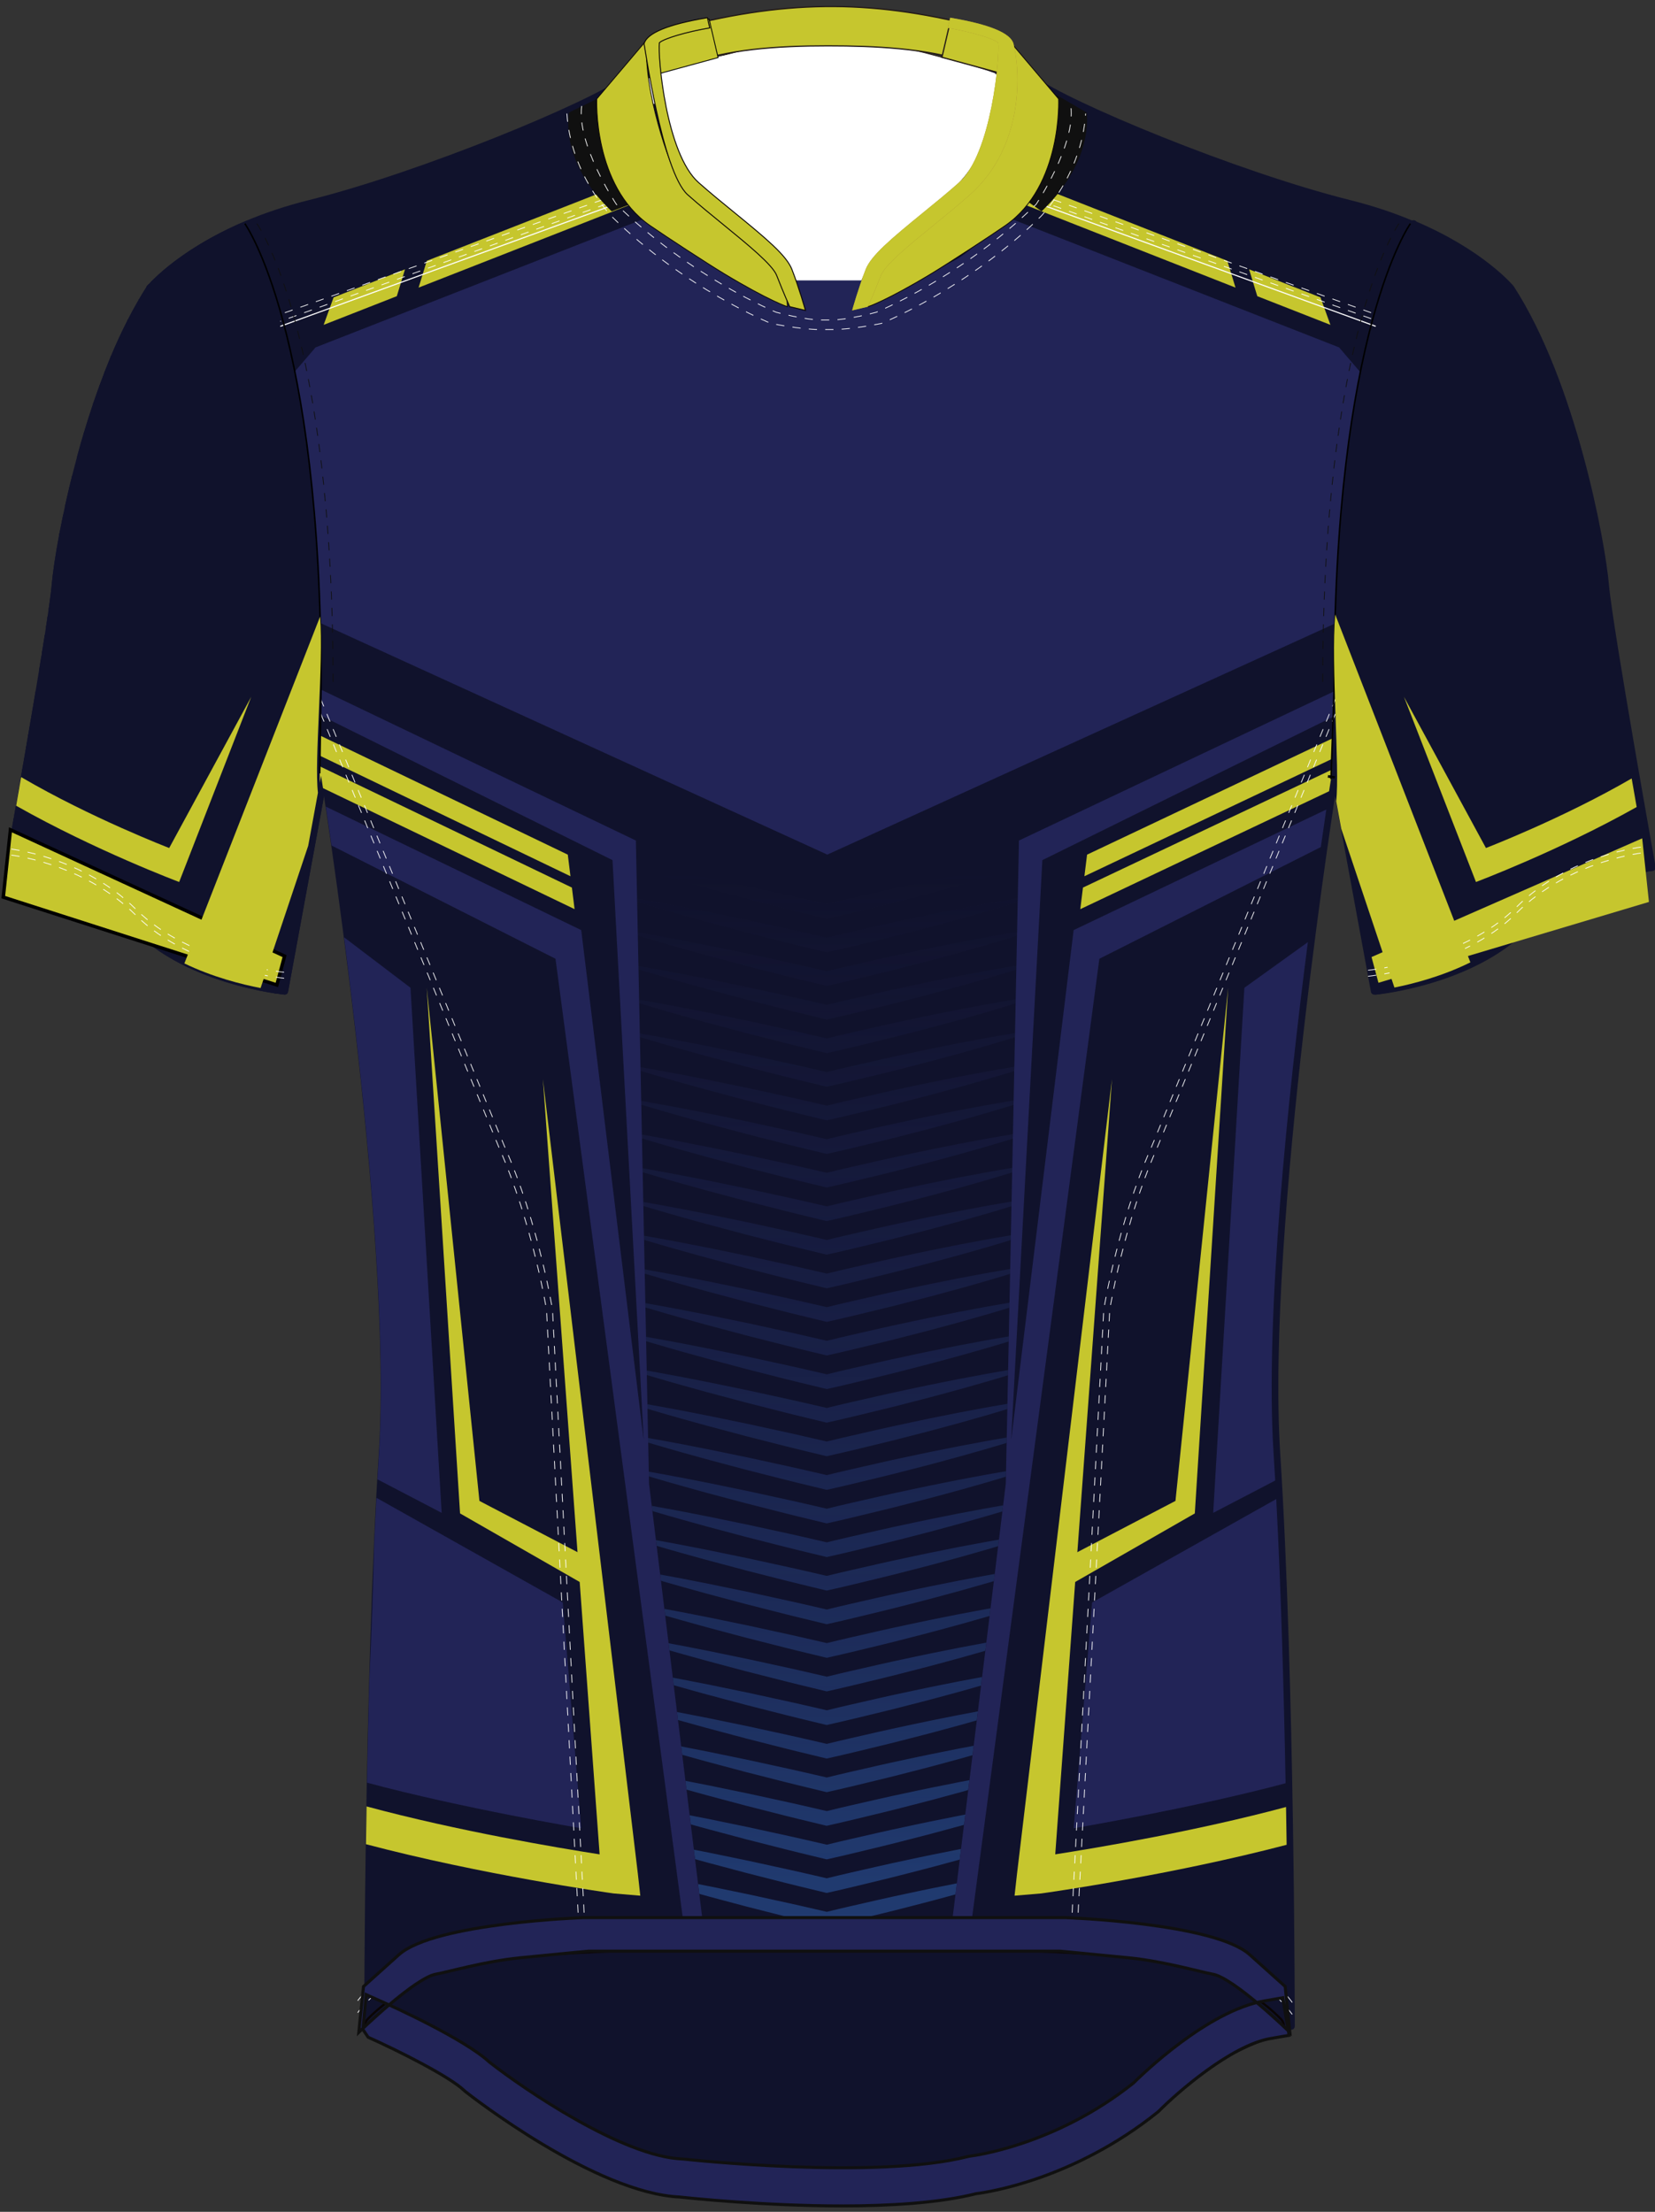 <?xml version="1.0" encoding="utf-8"?>
<!-- Generator: Adobe Illustrator 19.1.0, SVG Export Plug-In . SVG Version: 6.00 Build 0)  -->
<svg version="1.1" id="Layer_1" xmlns="http://www.w3.org/2000/svg" xmlns:xlink="http://www.w3.org/1999/xlink" x="0px" y="0px"
	 viewBox="0 0 483.01 645.44" style="enable-background:new 0 0 483.01 645.44;" xml:space="preserve">
<rect x="0" y="0" width="483.01" height="645.44" fill="#333333" stroke="none"/>
<style type="text/css">
	<![CDATA[
	@font-face{font-family:'codaheavy';src:url('/fonts/coda-heavy-webfont.woff') format('woff')}
	text{font-family:Impact,codaheavy,sans-serif}
	.Colour1.fill{fill:#10122C;}
	.Colour2.fill{fill:#222457;}
	.Colour3.fill{fill:#C6C62E;}
	.Insert.fill{fill:#222457;}
	.ArmTrim.fill{fill:#C6C62E;}
	.NeckTrim.fill{fill:#C6C62E;}
	.BottomHem.fill{fill:#222457;stroke:#101010;stroke-width:0.886;stroke-miterlimit:10;}
	.Gradient1.stopColor{stop-color:#203A6F;}
	.st0{fill:none;stroke:#10122C;stroke-width:2;stroke-linecap:round;stroke-linejoin:round;}
	.st1{fill:url(#SVGID_1_);}
	.st2{fill:#9C2321;stroke:#000000;stroke-width:2;stroke-miterlimit:10;}
	.st3{fill:none;stroke:#221915;stroke-width:0.216;stroke-linecap:round;stroke-linejoin:round;}
	.st4{fill:none;stroke:#0A0505;stroke-width:0.656;stroke-miterlimit:10;}
	.st5{fill:none;stroke:#FFFFFF;stroke-width:0.328;}
	.st6{fill:none;stroke:#FFFFFF;stroke-width:0.216;stroke-dasharray:2.4,2.4,2.4,2.4;}
	.st7{fill:none;stroke:#101010;stroke-width:0.216;stroke-dasharray:2.4,2.4,2.4,2.4;}
	.st8{fill:#FFFFFF;}
	.st9{fill:none;stroke:#221915;stroke-width:0.233;stroke-miterlimit:10;}
	.st10{fill:none;stroke:#221915;stroke-width:0.36;stroke-miterlimit:10;}
	.st11{fill:none;stroke:#0A0505;stroke-width:0.233;stroke-miterlimit:10;}
	.st12{fill:#4D4E4E;stroke:#000000;stroke-width:0.5;}
	.st13{fill:#101010;}
	.st14{fill:none;}
	.st15{fill:#9E802E;}
	.st16{fill:none;stroke:#0A0505;stroke-width:0.28;}
	.st17{fill:none;stroke:#000000;stroke-width:0.441;}
	.st18{fill:#FFFFFF;stroke:#000000;stroke-width:2;stroke-miterlimit:10;}
	.white{fill:#ffffff;}
	]]>
</style>
<path class="Colour1 fill" d="M467.39,170.71c-1.06-12.37-9.61-58.76-27.62-86.6c0,0-13.6-16.49-46.65-24.74
	c-33.06-8.25-82.62-28.87-92.15-36.08l-57.74-7h-3.7l-57.74,7c-9.53,7.22-59.09,27.83-92.15,36.08C56.6,67.62,43,84.11,43,84.11
	c-18.01,27.83-26.55,74.23-27.62,86.6c-1.06,12.37-13.64,82.47-13.64,82.47s21.71,2.06,37.47,17.76
	c15.76,15.7,43.18,18.32,43.18,18.32l11.55-62.89c0,0,21.13,131.96,16.9,197.94c-4.24,65.98-4.24,167-4.24,167h132.94h3.7h132.94
	c0,0,0-101.03-4.24-167c-4.23-65.98,16.9-197.94,16.9-197.94l11.55,62.89c0,0,27.42-2.62,43.18-18.32
	c15.76-15.7,37.47-17.76,37.47-17.76S468.45,183.08,467.39,170.71"/>
<path class="Colour1 fill" d="M411.86,65.26c0,0-22.42,31.16-22.24,135.34l-0.94,26.74"/>
<path class="Colour1 fill" d="M93.55,225.68l0.39-25.08c0.17-96.04-18.87-130.02-21.85-134.75"/>
<path class="Colour1 fill" d="M82.39,289.26l11.55-62.89c0,0,6.21-103.15-20.72-158.58l-1.58-2.48C51.58,73.72,43,84.11,43,84.11
	c-18.01,27.83-26.55,74.23-27.62,86.6c-1.06,12.37-13.64,82.47-13.64,82.47s21.71,2.06,37.47,17.76
	C54.97,286.63,82.39,289.26,82.39,289.26z"/>
<path class="Colour1 fill" d="M400.86,289.26l-11.55-62.89c0,0-6.21-103.15,20.72-158.58l1.58-2.48c20.06,8.41,28.64,18.8,28.64,18.8
	c18.01,27.83,26.55,74.23,27.62,86.6c1.06,12.37,13.64,82.47,13.64,82.47s-21.71,2.06-37.47,17.76
	C428.27,286.63,400.86,289.26,400.86,289.26z"/>
<g>
	<path class="st0" d="M44.97,82.75C49,78.64,63.02,66.19,90.36,59.37c33.06-8.25,82.62-28.87,92.15-36.08l57.74-7h3.7l57.74,7
		c9.53,7.22,59.09,27.83,92.15,36.08c6.98,1.74,13.08,3.85,18.38,6.1"/>
	<path class="st0" d="M41.37,87.93c0.76-1.3,1.53-2.58,2.33-3.82c0,0,0,0,0,0"/>
	<path class="st0" d="M401.55,289.21c-0.29,0.03-0.46,0.05-0.46,0.05l-11.55-62.89c0,0-21.13,131.96-16.9,197.94
		c4.24,65.98,4.24,167,4.24,167H243.94h-3.7H107.3c0,0,0-101.03,4.24-167c4.23-65.98-16.9-197.93-16.9-197.94"/>
	<path class="st0" d="M43.91,83.87c-0.04,0.04-0.06,0.07-0.09,0.1"/>
	<path class="st0" d="M28.14,118.06c0.59-1.74,1.2-3.47,1.83-5.2"/>
	<path class="st0" d="M38.12,93.88c1.04-2.04,2.13-4.03,3.25-5.95"/>
	<path class="st0" d="M10.1,209.39c0.41-2.4,0.81-4.8,1.21-7.15"/>
	<path class="st0" d="M31.47,108.87c0.57-1.47,1.15-2.94,1.76-4.38"/>
	<path class="st0" d="M85.21,277.7l-2.12,11.55c0,0-0.96-0.09-2.63-0.35"/>
	<polyline class="st0" points="94.65,226.37 94.65,226.37 85.21,277.7 	"/>
	<path class="st0" d="M38.12,93.88c-1.74,3.41-3.38,6.96-4.9,10.61"/>
	<path class="st0" d="M412.21,65.46c0.06,0.02,0.12,0.05,0.17,0.07"/>
	<path class="st0" d="M412.38,65.53c0.04,0.02,0.09,0.04,0.14,0.06"/>
	<path class="st0" d="M43.77,84.03c-0.02,0.02-0.03,0.03-0.04,0.04"/>
	<line class="st0" x1="44.97" y1="82.75" x2="44.97" y2="82.75"/>
	<path class="st0" d="M55.11,281.31c10.21,4.87,20.62,6.88,25.35,7.6"/>
	<path class="st0" d="M44.97,82.75c-0.46,0.47-0.79,0.83-1,1.06"/>
	<path class="st0" d="M31.47,108.87c-0.51,1.32-1.01,2.65-1.5,3.99"/>
	<path class="st0" d="M401.55,289.21c3.58-0.42,28.13-3.74,42.72-18.27c15.76-15.7,37.47-17.76,37.47-17.76s-12.58-70.1-13.64-82.47
		c-1.06-12.37-9.61-58.76-27.62-86.6c0,0-8.38-10.16-27.96-18.52"/>
	<path class="st0" d="M43.71,84.1c0,0,0.01-0.02,0.03-0.03"/>
	<path class="st0" d="M43.77,84.03c0.01-0.02,0.03-0.04,0.05-0.06"/>
	<path class="st0" d="M43.91,83.87c0.02-0.02,0.04-0.04,0.05-0.06"/>
	<path class="st0" d="M21.09,142.86c-0.42,1.76-0.81,3.49-1.18,5.17"/>
	<path class="st0" d="M10.1,209.39c-0.19,1.1-0.37,2.2-0.56,3.3"/>
	<path class="st0" d="M9.18,214.79c0.12-0.7,0.24-1.4,0.36-2.11"/>
	<path class="st0" d="M21.09,142.86c0.27-1.16,0.56-2.33,0.85-3.52"/>
	<path class="st0" d="M3.8,245.57c0.32-1.81,0.69-3.89,1.09-6.19"/>
	<path class="st0" d="M18.32,155.87c0.31-1.63,0.65-3.34,1.02-5.12"/>
	<path class="st0" d="M2.45,253.18L2.45,253.18c0,0,2.12,0.2,5.52,0.96"/>
	<path class="st0" d="M16.84,164.57c0.37-2.51,0.86-5.44,1.48-8.7"/>
	<path class="st0" d="M13,192c-0.18,1.09-0.36,2.19-0.54,3.32"/>
	<path class="st0" d="M3.8,245.57c-0.84,4.71-1.36,7.61-1.36,7.61"/>
	<path class="st0" d="M7.96,221.89c0.2-1.17,0.4-2.34,0.61-3.53"/>
	<path class="st0" d="M7.96,221.89c-0.18,1.06-0.37,2.12-0.55,3.16"/>
	<path class="st0" d="M28.14,118.06c-1,2.95-1.93,5.91-2.8,8.83"/>
	<path class="st0" d="M16.84,164.57c-0.37,2.51-0.62,4.58-0.75,6.13c-0.05,0.58-0.12,1.29-0.22,2.11"/>
	<path class="st0" d="M23.54,133.21c0.57-2.08,1.16-4.19,1.79-6.31"/>
	<path class="st0" d="M8.56,218.36c0.2-1.18,0.41-2.38,0.61-3.57"/>
	<path class="st0" d="M4.9,239.38c0.24-1.37,0.5-2.82,0.76-4.34"/>
	<path class="st0" d="M55.11,281.31c-5.41-2.58-10.76-5.96-15.19-10.37c-10.83-10.79-24.48-15.14-31.95-16.8"/>
	<path class="st0" d="M15.87,172.81c-0.16,1.37-0.39,3.05-0.67,4.99"/>
	<path class="st0" d="M7.06,227.04c0.11-0.66,0.23-1.32,0.35-1.99"/>
	<path class="st0" d="M13.99,185.77c-0.23,1.48-0.48,3.02-0.73,4.61"/>
	<path class="st0" d="M5.66,235.05c0.27-1.51,0.54-3.08,0.82-4.71"/>
	<path class="st0" d="M14.84,180.24c-0.13,0.85-0.26,1.74-0.4,2.67"/>
	<polyline class="st0" points="389.68,218.87 389.39,227.34 389.88,223.89 	"/>
	<path class="st0" d="M412.55,65.41l0.02-0.15c0,0-0.03,0.04-0.08,0.12"/>
	<line class="st0" x1="389.88" y1="223.89" x2="412.52" y2="65.59"/>
	<path class="st0" d="M412.38,65.53c-2.12,3.22-22.23,36.39-22.06,135.07l-0.64,18.27"/>
	<line class="st0" x1="412.55" y1="65.41" x2="412.52" y2="65.59"/>
	<path class="st0" d="M412.38,65.53c0.04-0.06,0.07-0.11,0.1-0.15"/>
	<path class="st0" d="M85.83,102.99C80.48,79.11,74.38,68.36,72.8,65.85l0.03,0.21"/>
	<path class="st0" d="M85.83,102.99c4.74,21.13,8.89,52.53,8.81,97.61l-0.39,25.08L72.82,66.06"/>
	<path class="st0" d="M5.66,235.05c-0.27,1.51-0.52,2.96-0.76,4.34"/>
	<path class="st0" d="M29.97,112.86c-0.63,1.73-1.24,3.47-1.83,5.2"/>
	<path class="st0" d="M3.8,245.57c0.32-1.81,0.69-3.9,1.09-6.19"/>
	<path class="st0" d="M15.2,177.8c0.28-1.94,0.5-3.62,0.67-4.99"/>
	<path class="st0" d="M7.41,225.05c-0.12,0.67-0.23,1.33-0.35,1.99"/>
	<path class="st0" d="M43.82,83.97c-0.02,0.02-0.04,0.04-0.05,0.06"/>
	<path class="st0" d="M25.34,126.89c-0.63,2.13-1.23,4.23-1.79,6.31"/>
	<path class="st0" d="M21.95,139.34c-0.3,1.19-0.58,2.36-0.85,3.52"/>
	<path class="st0" d="M6.48,230.34c-0.28,1.62-0.56,3.2-0.82,4.71"/>
	<path class="st0" d="M7.41,225.05c0.18-1.04,0.36-2.09,0.55-3.16"/>
	<path class="st0" d="M14.44,182.91c0.14-0.92,0.28-1.81,0.4-2.67"/>
	<path class="st0" d="M41.37,87.93c-1.12,1.92-2.2,3.91-3.25,5.95"/>
	<line class="st0" x1="44.97" y1="82.75" x2="44.97" y2="82.75"/>
	<path class="st0" d="M43.73,84.07c-0.02,0.02-0.02,0.03-0.03,0.03"/>
	<path class="st0" d="M13.26,190.39c0.26-1.59,0.5-3.14,0.73-4.61"/>
	<path class="st0" d="M9.54,212.68c0.19-1.1,0.38-2.2,0.56-3.3"/>
	<path class="st0" d="M33.22,104.49c-0.6,1.45-1.19,2.91-1.76,4.38"/>
	<path class="st0" d="M43.97,83.81c-0.02,0.02-0.04,0.04-0.05,0.06"/>
	<path class="st0" d="M12.46,195.31c0.18-1.12,0.37-2.23,0.54-3.32"/>
	<path class="st0" d="M43.82,83.97c0.03-0.03,0.06-0.06,0.09-0.1"/>
	<path class="st0" d="M55.11,281.31c-5.41-2.58-10.76-5.96-15.19-10.37c-10.83-10.79-24.48-15.14-31.95-16.8"/>
	<path class="st0" d="M11.31,202.24c-0.39,2.36-0.8,4.75-1.21,7.15"/>
	<path class="st0" d="M16.84,164.57c-0.37,2.51-0.62,4.58-0.75,6.13c-0.05,0.58-0.12,1.29-0.22,2.11"/>
	<path class="st0" d="M44.97,82.75c3.04-3.09,11.71-10.87,27.38-17.44l0.48,0.75"/>
	<path class="st0" d="M85.21,277.7l-2.12,11.55c0,0-0.96-0.09-2.63-0.35"/>
	<path class="st0" d="M85.83,102.99c-2.98-12.75-6.86-24.81-11.91-35.2l-1.1-1.73"/>
	<path class="st0" d="M3.8,245.57c-0.84,4.71-1.36,7.61-1.36,7.61l0,0"/>
	<path class="st0" d="M9.54,212.68c-0.12,0.7-0.24,1.4-0.36,2.11"/>
	<path class="st0" d="M85.83,102.99c12.91,55.27,8.81,123.38,8.81,123.38l0,0"/>
	<path class="st0" d="M7.96,254.13c-3.4-0.76-5.52-0.96-5.52-0.96"/>
	<path class="st0" d="M9.18,214.79c-0.21,1.2-0.41,2.39-0.61,3.57"/>
	<path class="st0" d="M7.96,221.89c0.2-1.17,0.4-2.34,0.61-3.53"/>
	<path class="st0" d="M19.92,148.02c0.36-1.67,0.76-3.4,1.18-5.17"/>
	<line class="st0" x1="85.21" y1="277.7" x2="94.65" y2="226.37"/>
	<path class="st0" d="M43.73,84.07c0.01-0.01,0.02-0.03,0.04-0.04"/>
	<path class="st0" d="M55.11,281.31c10.21,4.87,20.62,6.88,25.35,7.6"/>
	<path class="st0" d="M43.97,83.81c0.21-0.23,0.54-0.59,1-1.06"/>
	<path class="st0" d="M33.22,104.49c1.52-3.65,3.16-7.2,4.9-10.61"/>
	<path class="st0" d="M41.37,87.93c0.76-1.3,1.53-2.58,2.33-3.82c0,0,0,0,0,0"/>
	<path class="st0" d="M29.97,112.86c0.49-1.33,0.99-2.66,1.5-3.99"/>
	<path class="st0" d="M19.34,150.74c-0.37,1.78-0.71,3.49-1.02,5.12"/>
	<path class="st0" d="M25.34,126.89c0.87-2.92,1.81-5.88,2.8-8.83"/>
	<path class="st0" d="M16.84,164.57c0.37-2.51,0.86-5.44,1.48-8.7"/>
	<path class="st0" d="M6.48,230.34c0.19-1.08,0.38-2.18,0.58-3.3"/>
	<path class="st0" d="M13.26,190.39c-0.09,0.53-0.17,1.07-0.26,1.61"/>
	<path class="st0" d="M12.46,195.31c-0.37,2.25-0.75,4.57-1.15,6.92"/>
	<path class="st0" d="M14.44,182.91c-0.14,0.92-0.29,1.88-0.44,2.86"/>
	<path class="st0" d="M19.34,150.74c0.19-0.89,0.38-1.8,0.58-2.72"/>
	<path class="st0" d="M15.2,177.8c-0.11,0.78-0.23,1.59-0.36,2.44"/>
	<path class="st0" d="M21.95,139.34c0.5-2,1.03-4.05,1.6-6.13"/>
	<path class="st0" d="M412.21,65.46l0.1-0.15c0.06,0.03,0.12,0.05,0.18,0.08"/>
	<path class="st0" d="M389.88,223.89c0.07,1.61,0.13,2.48,0.13,2.48l11.55,62.84"/>
	<path class="st0" d="M401.55,289.21l0.01,0.05c0,0,27.41-2.62,43.18-18.32c15.76-15.7,37.47-17.76,37.47-17.76
		s-12.58-70.1-13.64-82.47c-1.06-12.37-9.61-58.76-27.61-86.6c0,0-8.51-10.3-28.4-18.7"/>
	<path class="st0" d="M412.48,65.39c0.02,0.01,0.04,0.02,0.06,0.03"/>
	<path class="st0" d="M412.21,65.46l-1.48,2.33c-22.57,46.44-21.86,126.38-21.04,151.08"/>
	<path class="st0" d="M389.88,223.89c-0.06-1.24-0.13-2.94-0.2-5.02"/>
</g>
<polygon class="Colour3 fill" points="170.52,462.41 135.7,442.46 134.27,441.64 134.17,440.11 124.55,288.24 140.09,439.63 
	138.56,437.28 174.13,455.86 "/>
<path class="Colour3 fill" d="M122.17,83.93l68.32-26.77c-1.01-2.05-1.84-4.03-2.53-5.89l-63.4,24.84L122.17,83.93z"/>
<polygon class="Colour3 fill" points="118.2,78.6 97.36,86.78 94.46,94.8 115.81,86.43 "/>
<path class="Colour3 fill" d="M360.58,83.93l-70.37-27.68c1.01-2.05,1.84-4.03,2.53-5.89l65.45,25.75L360.58,83.93z"/>
<polygon class="Colour3 fill" points="364.55,78.6 385.38,86.78 388.28,94.8 366.94,86.43 "/>
<linearGradient id="SVGID_1_" gradientUnits="userSpaceOnUse" x1="241.487" y1="253.922" x2="241.487" y2="549.263">
	<stop class="Colour2 fill stopColor" offset="0" style="stop-color:#222457;stop-opacity:0"/>
	<stop class="Gradient1 stopColor" offset="1" style="stop-color:#203A6F"/>
</linearGradient>
<path class="st1" d="M292.08,441.19c-1.28,0.38-2.55,0.78-3.84,1.14l-7.69,2.19l-7.71,2.09c-2.57,0.7-5.16,1.34-7.74,2.01
	c-2.58,0.66-5.16,1.34-7.75,1.95l-7.77,1.88c-2.58,0.64-5.19,1.22-7.78,1.81l-0.5,0.11l-0.47-0.11l-7.73-1.87
	c-2.58-0.61-5.14-1.3-7.72-1.94l-7.71-1.96l-7.69-2.05c-2.57-0.67-5.13-1.37-7.68-2.09c-2.55-0.72-5.12-1.4-7.67-2.16
	c-1.41-0.41-2.82-0.83-4.23-1.24l-0.19-1.52c1.62,0.29,3.24,0.58,4.86,0.88c2.62,0.47,5.21,1,7.82,1.5c2.61,0.5,5.21,1.02,7.81,1.57
	l7.8,1.61l7.78,1.7c2.59,0.57,5.19,1.11,7.77,1.72l7.26,1.67c2.43-0.59,4.86-1.19,7.3-1.73l7.79-1.78c2.59-0.61,5.2-1.15,7.81-1.71
	c2.61-0.55,5.21-1.13,7.82-1.65l7.84-1.57l7.86-1.47c1.31-0.25,2.63-0.46,3.94-0.69l1.1-0.19l-0.22,1.77L292.08,441.19z
	 M291.55,449.29c-1.27,0.22-2.55,0.43-3.82,0.67l-7.86,1.47l-7.84,1.57c-2.61,0.52-5.21,1.1-7.82,1.65c-2.6,0.56-5.21,1.1-7.81,1.71
	l-7.79,1.78c-2.44,0.54-4.87,1.14-7.3,1.73l-7.26-1.67c-2.58-0.61-5.18-1.14-7.77-1.72l-7.78-1.7l-7.8-1.61
	c-2.6-0.55-5.2-1.07-7.81-1.57c-2.61-0.5-5.21-1.04-7.82-1.5c-1.21-0.22-2.42-0.44-3.63-0.66l0.2,1.66
	c0.99,0.29,1.99,0.59,2.98,0.87c2.55,0.75,5.11,1.44,7.67,2.16c2.55,0.72,5.12,1.42,7.68,2.09l7.69,2.05l7.71,1.96
	c2.57,0.65,5.14,1.33,7.72,1.94l7.73,1.87l0.47,0.11l0.5-0.11c2.6-0.6,5.2-1.17,7.78-1.81l7.77-1.88c2.59-0.61,5.17-1.29,7.75-1.95
	c2.58-0.67,5.16-1.31,7.74-2.01l7.71-2.09l7.69-2.19c1.03-0.29,2.05-0.6,3.07-0.91L291.55,449.29z M290.32,459.31
	c-0.87,0.15-1.73,0.3-2.59,0.46l-7.86,1.47l-7.84,1.57c-2.61,0.52-5.21,1.1-7.82,1.65c-2.6,0.56-5.21,1.1-7.81,1.71l-7.79,1.78
	c-2.44,0.54-4.87,1.14-7.3,1.73l-7.26-1.67c-2.58-0.61-5.18-1.14-7.77-1.72l-7.78-1.7l-7.8-1.61c-2.6-0.55-5.2-1.07-7.81-1.57
	c-2.61-0.5-5.21-1.04-7.82-1.5c-0.8-0.15-1.6-0.29-2.4-0.44l0.22,1.81c0.58,0.17,1.16,0.34,1.74,0.51c2.55,0.75,5.11,1.44,7.67,2.16
	c2.55,0.72,5.12,1.42,7.68,2.09l7.69,2.05l7.71,1.96c2.57,0.65,5.14,1.33,7.72,1.94l7.73,1.87l0.47,0.11l0.5-0.11
	c2.6-0.6,5.2-1.17,7.78-1.81l7.77-1.88c2.59-0.61,5.17-1.29,7.75-1.95c2.58-0.67,5.16-1.31,7.74-2.01l7.71-2.09l7.69-2.19
	c0.61-0.17,1.22-0.35,1.82-0.53L290.32,459.31z M293.82,419.49l-2.15,0.37c-1.31,0.23-2.63,0.44-3.94,0.69l-7.86,1.47l-7.84,1.57
	c-2.61,0.52-5.21,1.1-7.82,1.65c-2.6,0.56-5.21,1.1-7.81,1.71l-7.79,1.78c-2.44,0.54-4.87,1.14-7.3,1.73l-7.26-1.67
	c-2.58-0.61-5.18-1.14-7.77-1.72l-7.78-1.7l-7.8-1.61c-2.6-0.55-5.2-1.07-7.81-1.57c-2.61-0.5-5.21-1.04-7.82-1.5
	c-1.97-0.37-3.95-0.72-5.93-1.07l0.03,1.36c1.82,0.54,3.63,1.07,5.45,1.6c2.55,0.75,5.11,1.44,7.67,2.16
	c2.55,0.72,5.12,1.42,7.68,2.09l7.69,2.05l7.71,1.96c2.57,0.65,5.14,1.33,7.72,1.94l7.73,1.87l0.47,0.11l0.5-0.11
	c2.6-0.6,5.2-1.17,7.78-1.81l7.77-1.88c2.59-0.61,5.17-1.29,7.75-1.95c2.58-0.67,5.16-1.31,7.74-2.01l7.71-2.09l7.69-2.19
	c1.28-0.36,2.56-0.76,3.84-1.14l1.71-0.52L293.82,419.49z M294.22,399.82l-2.56,0.44c-1.31,0.23-2.63,0.44-3.94,0.69l-7.86,1.47
	l-7.84,1.57c-2.61,0.52-5.21,1.1-7.82,1.65c-2.6,0.56-5.21,1.1-7.81,1.71l-7.79,1.78c-2.44,0.54-4.87,1.14-7.3,1.73l-7.26-1.67
	c-2.58-0.61-5.18-1.14-7.77-1.72l-7.78-1.7l-7.8-1.61c-2.6-0.55-5.2-1.07-7.81-1.57c-2.61-0.5-5.21-1.04-7.82-1.5
	c-2.11-0.39-4.22-0.77-6.33-1.15l0.03,1.31c1.95,0.58,3.9,1.15,5.85,1.72c2.55,0.75,5.11,1.44,7.67,2.16
	c2.55,0.72,5.12,1.42,7.68,2.09l7.69,2.05l7.71,1.96c2.57,0.65,5.14,1.33,7.72,1.94l7.73,1.87l0.47,0.11l0.5-0.11
	c2.6-0.6,5.2-1.17,7.78-1.81l7.77-1.88c2.59-0.61,5.17-1.29,7.75-1.95c2.58-0.67,5.16-1.31,7.74-2.01l7.71-2.09l7.69-2.19
	c1.28-0.36,2.56-0.76,3.84-1.14l2.12-0.64L294.22,399.82z M293.62,429.33l-1.95,0.33c-1.31,0.23-2.63,0.44-3.94,0.69l-7.86,1.47
	l-7.84,1.57c-2.61,0.52-5.21,1.1-7.82,1.65c-2.6,0.56-5.21,1.1-7.81,1.71l-7.79,1.78c-2.44,0.54-4.87,1.14-7.3,1.73l-7.26-1.67
	c-2.58-0.61-5.18-1.14-7.77-1.72l-7.78-1.7l-7.8-1.61c-2.6-0.55-5.2-1.07-7.81-1.57c-2.61-0.5-5.21-1.04-7.82-1.5
	c-1.91-0.35-3.82-0.69-5.73-1.04l0.03,1.38c1.75,0.52,3.5,1.03,5.25,1.54c2.55,0.75,5.11,1.44,7.67,2.16
	c2.55,0.72,5.12,1.42,7.68,2.09l7.69,2.05l7.71,1.96c2.57,0.65,5.14,1.33,7.72,1.94l7.73,1.87l0.47,0.11l0.5-0.11
	c2.6-0.6,5.2-1.17,7.78-1.81l7.77-1.88c2.59-0.61,5.17-1.29,7.75-1.95c2.58-0.67,5.16-1.31,7.74-2.01l7.71-2.09l7.69-2.19
	c1.28-0.36,2.56-0.76,3.84-1.14l1.51-0.46L293.62,429.33z M288.82,471.57l0.27-2.24c-0.45,0.08-0.91,0.16-1.36,0.24l-7.86,1.47
	l-7.84,1.57c-2.61,0.52-5.21,1.1-7.82,1.65c-2.6,0.56-5.21,1.1-7.81,1.71l-7.79,1.78c-2.44,0.54-4.87,1.14-7.3,1.73l-7.26-1.67
	c-2.58-0.61-5.18-1.14-7.77-1.72l-7.78-1.7l-7.8-1.61c-2.6-0.55-5.2-1.07-7.81-1.57c-2.61-0.5-5.21-1.04-7.82-1.5
	c-0.39-0.07-0.78-0.14-1.18-0.21l0.24,1.95c0.16,0.05,0.33,0.1,0.49,0.14c2.55,0.75,5.11,1.44,7.67,2.16
	c2.55,0.72,5.12,1.42,7.68,2.09l7.69,2.05l7.71,1.96c2.57,0.65,5.14,1.33,7.72,1.94l7.73,1.87l0.47,0.11l0.5-0.11
	c2.6-0.6,5.2-1.17,7.78-1.81l7.77-1.88c2.59-0.61,5.17-1.29,7.75-1.95c2.58-0.67,5.16-1.31,7.74-2.01l7.71-2.09l7.69-2.19
	C288.43,471.68,288.62,471.62,288.82,471.57z M294.02,409.66l-2.36,0.4c-1.31,0.23-2.63,0.44-3.94,0.69l-7.86,1.47l-7.84,1.57
	c-2.61,0.52-5.21,1.1-7.82,1.65c-2.6,0.56-5.21,1.1-7.81,1.71l-7.79,1.78c-2.44,0.54-4.87,1.14-7.3,1.73l-7.26-1.67
	c-2.58-0.61-5.18-1.14-7.77-1.72l-7.78-1.7l-7.8-1.61c-2.6-0.55-5.2-1.07-7.81-1.57c-2.61-0.5-5.21-1.04-7.82-1.5
	c-2.04-0.38-4.08-0.74-6.13-1.11l0.03,1.33c1.88,0.56,3.77,1.11,5.65,1.66c2.55,0.75,5.11,1.44,7.67,2.16
	c2.55,0.72,5.12,1.42,7.68,2.09l7.69,2.05l7.71,1.96c2.57,0.65,5.14,1.33,7.72,1.94l7.73,1.87l0.47,0.11l0.5-0.11
	c2.6-0.6,5.2-1.17,7.78-1.81l7.77-1.88c2.59-0.61,5.17-1.29,7.75-1.95c2.58-0.67,5.16-1.31,7.74-2.01l7.71-2.09l7.69-2.19
	c1.28-0.36,2.56-0.76,3.84-1.14l1.92-0.58L294.02,409.66z M280.48,539.55l-0.62,0.12l-7.84,1.57c-2.61,0.52-5.21,1.1-7.82,1.65
	c-2.6,0.56-5.21,1.1-7.81,1.71l-7.79,1.78c-2.44,0.54-4.87,1.14-7.3,1.73l-7.26-1.67c-2.58-0.61-5.18-1.14-7.77-1.72l-7.78-1.7
	l-7.8-1.61c-2.6-0.55-5.2-1.07-7.81-1.57c-0.13-0.02-0.26-0.05-0.39-0.08l0.34,2.76c2.37,0.67,4.75,1.32,7.13,1.94l7.69,2.05
	l7.71,1.96c2.57,0.65,5.14,1.33,7.72,1.94l7.73,1.87l0.47,0.11l0.5-0.11c2.6-0.6,5.2-1.17,7.78-1.81l7.77-1.88
	c2.59-0.61,5.17-1.29,7.75-1.95c2.58-0.67,5.16-1.31,7.74-2.01l7.27-1.97L280.48,539.55z M281.35,532.52l0.37-3l-1.85,0.35
	l-7.84,1.57c-2.61,0.52-5.21,1.1-7.82,1.65c-2.6,0.56-5.21,1.1-7.81,1.71l-7.79,1.78c-2.44,0.54-4.87,1.14-7.3,1.73l-7.26-1.67
	c-2.58-0.61-5.18-1.14-7.77-1.72l-7.78-1.7l-7.8-1.61c-2.6-0.55-5.2-1.07-7.81-1.57c-0.54-0.1-1.08-0.21-1.62-0.32l0.33,2.66
	c0.23,0.06,0.46,0.13,0.69,0.19c2.55,0.72,5.12,1.42,7.68,2.09l7.69,2.05l7.71,1.96c2.57,0.65,5.14,1.33,7.72,1.94l7.73,1.87
	l0.47,0.11l0.5-0.11c2.6-0.6,5.2-1.17,7.78-1.81l7.77-1.88c2.59-0.61,5.17-1.29,7.75-1.95c2.58-0.67,5.16-1.31,7.74-2.01l7.71-2.09
	L281.35,532.52z M282.94,519.48l-3.08,0.58l-7.84,1.57c-2.61,0.52-5.21,1.1-7.82,1.65c-2.6,0.56-5.21,1.1-7.81,1.71l-7.79,1.78
	c-2.44,0.54-4.87,1.14-7.3,1.73l-7.26-1.67c-2.58-0.61-5.18-1.14-7.77-1.72l-7.78-1.7l-7.8-1.61c-2.6-0.55-5.2-1.07-7.81-1.57
	c-0.95-0.18-1.9-0.37-2.85-0.56l0.31,2.56c0.64,0.18,1.29,0.36,1.93,0.54c2.55,0.72,5.12,1.42,7.68,2.09l7.69,2.05l7.71,1.96
	c2.57,0.65,5.14,1.33,7.72,1.94l7.73,1.87l0.47,0.11l0.5-0.11c2.6-0.6,5.2-1.17,7.78-1.81l7.77-1.88c2.59-0.61,5.17-1.29,7.75-1.95
	c2.58-0.67,5.16-1.31,7.74-2.01l7.71-2.09l2.04-0.58L282.94,519.48z M257.35,558.41c2.59-0.61,5.17-1.29,7.75-1.95
	c2.58-0.67,5.16-1.31,7.74-2.01l6.03-1.64l0.39-3.22l-7.23,1.44c-2.61,0.52-5.21,1.1-7.82,1.65c-2.6,0.56-5.21,1.1-7.81,1.71
	l-7.79,1.78c-2.44,0.54-4.87,1.14-7.3,1.73l-7.26-1.67c-2.58-0.61-5.18-1.14-7.77-1.72l-7.78-1.7l-7.8-1.61
	c-2.32-0.49-4.64-0.95-6.96-1.4l0.35,2.86c1.96,0.54,3.92,1.09,5.88,1.6l7.69,2.05l7.71,1.96c2.57,0.65,5.14,1.33,7.72,1.94
	l7.73,1.87l0.47,0.11l0.5-0.11c2.6-0.6,5.2-1.17,7.78-1.81L257.35,558.41z M287.86,479.35c-0.04,0.01-0.09,0.02-0.13,0.02
	l-7.86,1.47l-7.84,1.57c-2.61,0.52-5.21,1.1-7.82,1.65c-2.6,0.56-5.21,1.1-7.81,1.71l-7.79,1.78c-2.44,0.54-4.87,1.14-7.3,1.73
	l-7.26-1.67c-2.58-0.61-5.18-1.14-7.77-1.72l-7.78-1.7l-7.8-1.61c-2.6-0.55-5.2-1.07-7.81-1.57c-2.59-0.5-5.17-1.03-7.77-1.49
	l0.26,2.09c2.3,0.67,4.61,1.29,6.91,1.94c2.55,0.72,5.12,1.42,7.68,2.09l7.69,2.05l7.71,1.96c2.57,0.65,5.14,1.33,7.72,1.94
	l7.73,1.87l0.47,0.11l0.5-0.11c2.6-0.6,5.2-1.17,7.78-1.81l7.77-1.88c2.59-0.61,5.17-1.29,7.75-1.95c2.58-0.67,5.16-1.31,7.74-2.01
	l7.71-2.09l7.02-2L287.86,479.35z M286.63,489.38l-6.77,1.27l-7.84,1.57c-2.61,0.52-5.21,1.1-7.82,1.65
	c-2.6,0.56-5.21,1.1-7.81,1.71l-7.79,1.78c-2.44,0.54-4.87,1.14-7.3,1.73l-7.26-1.67c-2.58-0.61-5.18-1.14-7.77-1.72l-7.78-1.7
	l-7.8-1.61c-2.6-0.55-5.2-1.07-7.81-1.57c-2.18-0.42-4.36-0.85-6.54-1.26l0.27,2.21c1.89,0.53,3.78,1.05,5.66,1.59
	c2.55,0.72,5.12,1.42,7.68,2.09l7.69,2.05l7.71,1.96c2.57,0.65,5.14,1.33,7.72,1.94l7.73,1.87l0.47,0.11l0.5-0.11
	c2.6-0.6,5.2-1.17,7.78-1.81l7.77-1.88c2.59-0.61,5.17-1.29,7.75-1.95c2.58-0.67,5.16-1.31,7.74-2.01l7.71-2.09l5.78-1.64
	L286.63,489.38z M285.4,499.41l-5.54,1.04l-7.84,1.57c-2.61,0.52-5.21,1.1-7.82,1.65c-2.6,0.56-5.21,1.1-7.81,1.71l-7.79,1.78
	c-2.44,0.54-4.87,1.14-7.3,1.73l-7.26-1.67c-2.58-0.61-5.18-1.14-7.77-1.72l-7.78-1.7l-7.8-1.61c-2.6-0.55-5.2-1.07-7.81-1.57
	c-1.77-0.34-3.54-0.69-5.31-1.03l0.29,2.33c1.47,0.41,2.95,0.82,4.42,1.23c2.55,0.72,5.12,1.42,7.68,2.09l7.69,2.05l7.71,1.96
	c2.57,0.65,5.14,1.33,7.72,1.94l7.73,1.87l0.47,0.11l0.5-0.11c2.6-0.6,5.2-1.17,7.78-1.81l7.77-1.88c2.59-0.61,5.17-1.29,7.75-1.95
	c2.58-0.67,5.16-1.31,7.74-2.01l7.71-2.09l4.53-1.29L285.4,499.41z M284.17,509.45l-4.31,0.81l-7.84,1.57
	c-2.61,0.52-5.21,1.1-7.82,1.65c-2.6,0.56-5.21,1.1-7.81,1.71l-7.79,1.78c-2.44,0.54-4.87,1.14-7.3,1.73l-7.26-1.67
	c-2.58-0.61-5.18-1.14-7.77-1.72l-7.78-1.7l-7.8-1.61c-2.6-0.55-5.2-1.07-7.81-1.57c-1.36-0.26-2.72-0.53-4.08-0.8l0.3,2.45
	c1.06,0.29,2.12,0.58,3.18,0.88c2.55,0.72,5.12,1.42,7.68,2.09l7.69,2.05l7.71,1.96c2.57,0.65,5.14,1.33,7.72,1.94l7.73,1.87
	l0.47,0.11l0.5-0.11c2.6-0.6,5.2-1.17,7.78-1.81l7.77-1.88c2.59-0.61,5.17-1.29,7.75-1.95c2.58-0.67,5.16-1.31,7.74-2.01l7.71-2.09
	l3.29-0.94L284.17,509.45z M295.03,360.47l-3.36,0.58c-1.31,0.23-2.63,0.44-3.94,0.69l-7.86,1.47l-7.84,1.57
	c-2.61,0.52-5.21,1.1-7.82,1.65c-2.6,0.56-5.21,1.1-7.81,1.71l-7.79,1.78c-2.44,0.54-4.87,1.14-7.3,1.73l-7.26-1.67
	c-2.58-0.61-5.18-1.14-7.77-1.72l-7.78-1.7l-7.8-1.61c-2.6-0.55-5.2-1.07-7.81-1.57c-2.61-0.5-5.21-1.04-7.82-1.5
	c-2.38-0.44-4.75-0.87-7.13-1.29l0.02,1.22c2.22,0.66,4.44,1.31,6.66,1.95c2.55,0.75,5.11,1.44,7.67,2.16
	c2.55,0.72,5.12,1.42,7.68,2.09l7.69,2.05l7.71,1.96c2.57,0.65,5.14,1.33,7.72,1.94l7.73,1.87l0.47,0.11l0.5-0.11
	c2.6-0.6,5.2-1.17,7.78-1.81l7.77-1.88c2.59-0.61,5.17-1.29,7.75-1.95c2.58-0.67,5.16-1.31,7.74-2.01l7.71-2.09l7.69-2.19
	c1.28-0.36,2.56-0.76,3.84-1.14l2.92-0.88L295.03,360.47z M297.04,262.12c-0.48,0.08-0.95,0.15-1.43,0.23l-3.95,0.68
	c-1.31,0.23-2.63,0.44-3.94,0.69l-7.86,1.47l-7.84,1.57c-2.61,0.52-5.21,1.1-7.82,1.65c-2.6,0.56-5.21,1.1-7.81,1.71l-7.79,1.78
	c-2.44,0.54-4.87,1.14-7.3,1.73l-7.26-1.67c-2.58-0.61-5.18-1.14-7.77-1.72l-7.78-1.7l-7.8-1.61c-2.6-0.55-5.2-1.07-7.81-1.57
	c-2.61-0.5-5.21-1.04-7.82-1.5c-3.04-0.56-6.09-1.11-9.15-1.63l0.02,0.95c2.89,0.87,5.78,1.73,8.68,2.56
	c2.55,0.75,5.11,1.44,7.67,2.16c2.55,0.72,5.12,1.42,7.68,2.09l7.69,2.05l7.71,1.96c2.57,0.65,5.14,1.33,7.72,1.94l7.73,1.87
	l0.47,0.11l0.5-0.11c2.6-0.6,5.2-1.17,7.78-1.81l7.77-1.88c2.59-0.61,5.17-1.29,7.75-1.95c2.58-0.67,5.16-1.31,7.74-2.01l7.71-2.09
	l7.69-2.19c1.28-0.36,2.56-0.76,3.84-1.14l3.83-1.16c0.37-0.12,0.74-0.23,1.11-0.35L297.04,262.12z M296.64,281.79
	c-0.34,0.05-0.68,0.11-1.02,0.16l-3.95,0.68c-1.31,0.23-2.63,0.44-3.94,0.69l-7.86,1.47l-7.84,1.57c-2.61,0.52-5.21,1.1-7.82,1.65
	c-2.6,0.56-5.21,1.1-7.81,1.71l-7.79,1.78c-2.44,0.54-4.87,1.14-7.3,1.73l-7.26-1.67c-2.58-0.61-5.18-1.14-7.77-1.72l-7.78-1.7
	l-7.8-1.61c-2.6-0.55-5.2-1.07-7.81-1.57c-2.61-0.5-5.21-1.04-7.82-1.5c-2.91-0.54-5.82-1.06-8.74-1.57l0.02,1.01
	c2.75,0.83,5.51,1.64,8.27,2.44c2.55,0.75,5.11,1.44,7.67,2.16c2.55,0.72,5.12,1.42,7.68,2.09l7.69,2.05l7.71,1.96
	c2.57,0.65,5.14,1.33,7.72,1.94l7.73,1.87l0.47,0.11l0.5-0.11c2.6-0.6,5.2-1.17,7.78-1.81l7.77-1.88c2.59-0.61,5.17-1.29,7.75-1.95
	c2.58-0.67,5.16-1.31,7.74-2.01l7.71-2.09l7.69-2.19c1.28-0.36,2.56-0.76,3.84-1.14l3.83-1.16c0.24-0.07,0.47-0.15,0.71-0.22
	L296.64,281.79z M296.84,271.95c-0.41,0.07-0.82,0.13-1.23,0.19l-3.95,0.68c-1.31,0.23-2.63,0.44-3.94,0.69l-7.86,1.47l-7.84,1.57
	c-2.61,0.52-5.21,1.1-7.82,1.65c-2.6,0.56-5.21,1.1-7.81,1.71l-7.79,1.78c-2.44,0.54-4.87,1.14-7.3,1.73l-7.26-1.67
	c-2.58-0.61-5.18-1.14-7.77-1.72l-7.78-1.7l-7.8-1.61c-2.6-0.55-5.2-1.07-7.81-1.57c-2.61-0.5-5.21-1.04-7.82-1.5
	c-2.98-0.55-5.96-1.09-8.94-1.6l0.02,0.98c2.82,0.85,5.65,1.68,8.48,2.5c2.55,0.75,5.11,1.44,7.67,2.16
	c2.55,0.72,5.12,1.42,7.68,2.09l7.69,2.05l7.71,1.96c2.57,0.65,5.14,1.33,7.72,1.94l7.73,1.87l0.47,0.11l0.5-0.11
	c2.6-0.6,5.2-1.17,7.78-1.81l7.77-1.88c2.59-0.61,5.17-1.29,7.75-1.95c2.58-0.67,5.16-1.31,7.74-2.01l7.71-2.09l7.69-2.19
	c1.28-0.36,2.56-0.76,3.84-1.14l3.83-1.16c0.3-0.09,0.6-0.19,0.91-0.29L296.84,271.95z M296.44,291.62
	c-0.27,0.04-0.55,0.09-0.82,0.13l-3.95,0.68c-1.31,0.23-2.63,0.44-3.94,0.69l-7.86,1.47l-7.84,1.57c-2.61,0.52-5.21,1.1-7.82,1.65
	c-2.6,0.56-5.21,1.1-7.81,1.71l-7.79,1.78c-2.44,0.54-4.87,1.14-7.3,1.73l-7.26-1.67c-2.58-0.61-5.18-1.14-7.77-1.72l-7.78-1.7
	l-7.8-1.61c-2.6-0.55-5.2-1.07-7.81-1.57c-2.61-0.5-5.21-1.04-7.82-1.5c-2.84-0.53-5.69-1.04-8.54-1.53l0.02,1.04
	c2.69,0.81,5.38,1.6,8.07,2.37c2.55,0.75,5.11,1.44,7.67,2.16c2.55,0.72,5.12,1.42,7.68,2.09l7.69,2.05l7.71,1.96
	c2.57,0.65,5.14,1.33,7.72,1.94l7.73,1.87l0.47,0.11l0.5-0.11c2.6-0.6,5.2-1.17,7.78-1.81l7.77-1.88c2.59-0.61,5.17-1.29,7.75-1.95
	c2.58-0.67,5.16-1.31,7.74-2.01l7.71-2.09l7.69-2.19c1.28-0.36,2.56-0.76,3.84-1.14l3.83-1.16c0.17-0.05,0.34-0.11,0.5-0.16
	L296.44,291.62z M234.05,566.03c-2.58-0.61-5.18-1.14-7.77-1.72l-7.78-1.7l-7.8-1.61c-1.91-0.4-3.82-0.78-5.73-1.15l0.36,2.95
	c1.55,0.42,3.09,0.86,4.64,1.26l5.51,1.47c8.4,0.43,15.28,0.66,19.79,0.77L234.05,566.03z M296.24,301.46
	c-0.21,0.03-0.41,0.07-0.62,0.1l-3.95,0.68c-1.31,0.23-2.63,0.44-3.94,0.69l-7.86,1.47l-7.84,1.57c-2.61,0.52-5.21,1.1-7.82,1.65
	c-2.6,0.56-5.21,1.1-7.81,1.71l-7.79,1.78c-2.44,0.54-4.87,1.14-7.3,1.73l-7.26-1.67c-2.58-0.61-5.18-1.14-7.77-1.72l-7.78-1.7
	l-7.8-1.61c-2.6-0.55-5.2-1.07-7.81-1.57c-2.61-0.5-5.21-1.04-7.82-1.5c-2.78-0.51-5.56-1.02-8.34-1.5l0.02,1.07
	c2.62,0.79,5.24,1.55,7.87,2.31c2.55,0.75,5.11,1.44,7.67,2.16c2.55,0.72,5.12,1.42,7.68,2.09l7.69,2.05l7.71,1.96
	c2.57,0.65,5.14,1.33,7.72,1.94l7.73,1.87l0.47,0.11l0.5-0.11c2.6-0.6,5.2-1.17,7.78-1.81l7.77-1.88c2.59-0.61,5.17-1.29,7.75-1.95
	c2.58-0.67,5.16-1.31,7.74-2.01l7.71-2.09l7.69-2.19c1.28-0.36,2.56-0.76,3.84-1.14l3.83-1.16c0.1-0.03,0.2-0.06,0.3-0.09
	L296.24,301.46z M194.63,255.93c2.55,0.75,5.11,1.44,7.67,2.16c2.55,0.72,5.12,1.42,7.68,2.09l7.69,2.05l7.71,1.96
	c2.57,0.65,5.14,1.33,7.72,1.94l7.73,1.87l0.47,0.11l0.5-0.11c2.6-0.6,5.2-1.17,7.78-1.81l7.77-1.88c2.59-0.61,5.17-1.29,7.75-1.95
	c2.58-0.67,5.16-1.31,7.74-2.01l7.71-2.09l7.69-2.19c1.28-0.36,2.56-0.76,3.84-1.14l3.83-1.16c0.44-0.14,0.87-0.28,1.31-0.41
	l0.02-1.09c-0.54,0.09-1.09,0.17-1.63,0.26l-3.95,0.68c-1.31,0.23-2.63,0.44-3.94,0.69l-7.86,1.47l-7.84,1.57
	c-2.61,0.52-5.21,1.1-7.82,1.65c-2.6,0.56-5.21,1.1-7.81,1.71l-7.79,1.78c-2.44,0.54-4.87,1.14-7.3,1.73l-7.26-1.67
	c-2.58-0.61-5.18-1.14-7.77-1.72l-7.78-1.7l-7.8-1.61c-2.6-0.55-5.2-1.07-7.81-1.57c-2.61-0.5-5.21-1.04-7.82-1.5
	c-3.11-0.58-6.23-1.13-9.35-1.67l0.02,0.92C188.71,254.2,191.67,255.08,194.63,255.93z M277.62,562.95l0.41-3.31l-6,1.2
	c-2.61,0.52-5.21,1.1-7.82,1.65c-2.6,0.56-5.21,1.1-7.81,1.71l-7.79,1.78c-0.4,0.09-0.81,0.19-1.21,0.28
	c7.45-0.24,14.52-0.54,21.22-0.9c1.41-0.36,2.81-0.72,4.21-1.11L277.62,562.95z M294.63,380.15l-2.96,0.51
	c-1.31,0.23-2.63,0.44-3.94,0.69l-7.86,1.47l-7.84,1.57c-2.61,0.52-5.21,1.1-7.82,1.65c-2.6,0.56-5.21,1.1-7.81,1.71l-7.79,1.78
	c-2.44,0.54-4.87,1.14-7.3,1.73l-7.26-1.67c-2.58-0.61-5.18-1.14-7.77-1.72l-7.78-1.7l-7.8-1.61c-2.6-0.55-5.2-1.07-7.81-1.57
	c-2.61-0.5-5.21-1.04-7.82-1.5c-2.24-0.42-4.49-0.82-6.73-1.22l0.03,1.26c2.08,0.62,4.17,1.23,6.26,1.84
	c2.55,0.75,5.11,1.44,7.67,2.16c2.55,0.72,5.12,1.42,7.68,2.09l7.69,2.05l7.71,1.96c2.57,0.65,5.14,1.33,7.72,1.94l7.73,1.87
	l0.47,0.11l0.5-0.11c2.6-0.6,5.2-1.17,7.78-1.81l7.77-1.88c2.59-0.61,5.17-1.29,7.75-1.95c2.58-0.67,5.16-1.31,7.74-2.01l7.71-2.09
	l7.69-2.19c1.28-0.36,2.56-0.76,3.84-1.14l2.52-0.76L294.63,380.15z M295.23,350.63l-3.56,0.61c-1.31,0.23-2.63,0.44-3.94,0.69
	l-7.86,1.47l-7.84,1.57c-2.61,0.52-5.21,1.1-7.82,1.65c-2.6,0.56-5.21,1.1-7.81,1.71l-7.79,1.78c-2.44,0.54-4.87,1.14-7.3,1.73
	l-7.26-1.67c-2.58-0.61-5.18-1.14-7.77-1.72l-7.78-1.7l-7.8-1.61c-2.6-0.55-5.2-1.07-7.81-1.57c-2.61-0.5-5.21-1.04-7.82-1.5
	c-2.44-0.45-4.89-0.9-7.33-1.33l0.02,1.2c2.29,0.68,4.57,1.35,6.86,2.01c2.55,0.75,5.11,1.44,7.67,2.16
	c2.55,0.72,5.12,1.42,7.68,2.09l7.69,2.05l7.71,1.96c2.57,0.65,5.14,1.33,7.72,1.94l7.73,1.87l0.47,0.11l0.5-0.11
	c2.6-0.6,5.2-1.17,7.78-1.81l7.77-1.88c2.59-0.61,5.17-1.29,7.75-1.95c2.58-0.67,5.16-1.31,7.74-2.01l7.71-2.09l7.69-2.19
	c1.28-0.36,2.56-0.76,3.84-1.14l3.13-0.94L295.23,350.63z M294.83,370.31l-3.16,0.54c-1.31,0.23-2.63,0.44-3.94,0.69l-7.86,1.47
	l-7.84,1.57c-2.61,0.52-5.21,1.1-7.82,1.65c-2.6,0.56-5.21,1.1-7.81,1.71l-7.79,1.78c-2.44,0.54-4.87,1.14-7.3,1.73l-7.26-1.67
	c-2.58-0.61-5.18-1.14-7.77-1.72l-7.78-1.7l-7.8-1.61c-2.6-0.55-5.2-1.07-7.81-1.57c-2.61-0.5-5.21-1.04-7.82-1.5
	c-2.31-0.43-4.62-0.85-6.93-1.25l0.03,1.24c2.15,0.64,4.3,1.27,6.46,1.89c2.55,0.75,5.11,1.44,7.67,2.16
	c2.55,0.72,5.12,1.42,7.68,2.09l7.69,2.05l7.71,1.96c2.57,0.65,5.14,1.33,7.72,1.94l7.73,1.87l0.47,0.11l0.5-0.11
	c2.6-0.6,5.2-1.17,7.78-1.81l7.77-1.88c2.59-0.61,5.17-1.29,7.75-1.95c2.58-0.67,5.16-1.31,7.74-2.01l7.71-2.09l7.69-2.19
	c1.28-0.36,2.56-0.76,3.84-1.14l2.72-0.82L294.83,370.31z M294.43,389.98l-2.76,0.47c-1.31,0.23-2.63,0.44-3.94,0.69l-7.86,1.47
	l-7.84,1.57c-2.61,0.52-5.21,1.1-7.82,1.65c-2.6,0.56-5.21,1.1-7.81,1.71l-7.79,1.78c-2.44,0.54-4.87,1.14-7.3,1.73l-7.26-1.67
	c-2.58-0.61-5.18-1.14-7.77-1.72l-7.78-1.7l-7.8-1.61c-2.6-0.55-5.2-1.07-7.81-1.57c-2.61-0.5-5.21-1.04-7.82-1.5
	c-2.17-0.4-4.35-0.8-6.53-1.18l0.03,1.29c2.02,0.6,4.04,1.19,6.06,1.78c2.55,0.75,5.11,1.44,7.67,2.16
	c2.55,0.72,5.12,1.42,7.68,2.09l7.69,2.05l7.71,1.96c2.57,0.65,5.14,1.33,7.72,1.94l7.73,1.87l0.47,0.11l0.5-0.11
	c2.6-0.6,5.2-1.17,7.78-1.81l7.77-1.88c2.59-0.61,5.17-1.29,7.75-1.95c2.58-0.67,5.16-1.31,7.74-2.01l7.71-2.09l7.69-2.19
	c1.28-0.36,2.56-0.76,3.84-1.14l2.32-0.7L294.43,389.98z M295.63,330.96c-0.01,0-0.01,0-0.02,0l-3.95,0.68
	c-1.31,0.23-2.63,0.44-3.94,0.69l-7.86,1.47l-7.84,1.57c-2.61,0.52-5.21,1.1-7.82,1.65c-2.6,0.56-5.21,1.1-7.81,1.71l-7.79,1.78
	c-2.44,0.54-4.87,1.14-7.3,1.73l-7.26-1.67c-2.58-0.61-5.18-1.14-7.77-1.72l-7.78-1.7l-7.8-1.61c-2.6-0.55-5.2-1.07-7.81-1.57
	c-2.61-0.5-5.21-1.04-7.82-1.5c-2.58-0.48-5.15-0.95-7.74-1.4l0.02,1.15c2.42,0.72,4.84,1.43,7.27,2.13
	c2.55,0.75,5.11,1.44,7.67,2.16c2.55,0.72,5.12,1.42,7.68,2.09l7.69,2.05l7.71,1.96c2.57,0.65,5.14,1.33,7.72,1.94l7.73,1.87
	l0.47,0.11l0.5-0.11c2.6-0.6,5.2-1.17,7.78-1.81l7.77-1.88c2.59-0.61,5.17-1.29,7.75-1.95c2.58-0.67,5.16-1.31,7.74-2.01l7.71-2.09
	l7.69-2.19c1.28-0.36,2.56-0.76,3.84-1.14l3.53-1.06L295.63,330.96z M295.83,321.13c-0.07,0.01-0.15,0.02-0.22,0.03l-3.95,0.68
	c-1.31,0.23-2.63,0.44-3.94,0.69l-7.86,1.47l-7.84,1.57c-2.61,0.52-5.21,1.1-7.82,1.65c-2.6,0.56-5.21,1.1-7.81,1.71l-7.79,1.78
	c-2.44,0.54-4.87,1.14-7.3,1.73l-7.26-1.67c-2.58-0.61-5.18-1.14-7.77-1.72l-7.78-1.7l-7.8-1.61c-2.6-0.55-5.2-1.07-7.81-1.57
	c-2.61-0.5-5.21-1.04-7.82-1.5c-2.64-0.49-5.29-0.97-7.94-1.43l0.02,1.13c2.49,0.74,4.98,1.47,7.47,2.19
	c2.55,0.75,5.11,1.44,7.67,2.16c2.55,0.72,5.12,1.42,7.68,2.09l7.69,2.05l7.71,1.96c2.57,0.65,5.14,1.33,7.72,1.94l7.73,1.87
	l0.47,0.11l0.5-0.11c2.6-0.6,5.2-1.17,7.78-1.81l7.77-1.88c2.59-0.61,5.17-1.29,7.75-1.95c2.58-0.67,5.16-1.31,7.74-2.01l7.71-2.09
	l7.69-2.19c1.28-0.36,2.56-0.76,3.84-1.14l3.73-1.12L295.83,321.13z M295.43,340.8l-3.76,0.64c-1.31,0.23-2.63,0.44-3.94,0.69
	l-7.86,1.47l-7.84,1.57c-2.61,0.52-5.21,1.1-7.82,1.65c-2.6,0.56-5.21,1.1-7.81,1.71l-7.79,1.78c-2.44,0.54-4.87,1.14-7.3,1.73
	l-7.26-1.67c-2.58-0.61-5.18-1.14-7.77-1.72l-7.78-1.7l-7.8-1.61c-2.6-0.55-5.2-1.07-7.81-1.57c-2.61-0.5-5.21-1.04-7.82-1.5
	c-2.51-0.47-5.02-0.92-7.54-1.36l0.02,1.17c2.35,0.7,4.71,1.39,7.06,2.07c2.55,0.75,5.11,1.44,7.67,2.16
	c2.55,0.72,5.12,1.42,7.68,2.09l7.69,2.05l7.71,1.96c2.57,0.65,5.14,1.33,7.72,1.94l7.73,1.87l0.47,0.11l0.5-0.11
	c2.6-0.6,5.2-1.17,7.78-1.81l7.77-1.88c2.59-0.61,5.17-1.29,7.75-1.95c2.58-0.67,5.16-1.31,7.74-2.01l7.71-2.09l7.69-2.19
	c1.28-0.36,2.56-0.76,3.84-1.14l3.33-1L295.43,340.8z M296.01,312.57l0.03-1.28c-0.14,0.02-0.28,0.04-0.42,0.07l-3.95,0.68
	c-1.31,0.23-2.63,0.44-3.94,0.69l-7.86,1.47l-7.84,1.57c-2.61,0.52-5.21,1.1-7.82,1.65c-2.6,0.56-5.21,1.1-7.81,1.71l-7.79,1.78
	c-2.44,0.54-4.87,1.14-7.3,1.73l-7.26-1.67c-2.58-0.61-5.18-1.14-7.77-1.72l-7.78-1.7l-7.8-1.61c-2.6-0.55-5.2-1.07-7.81-1.57
	c-2.61-0.5-5.21-1.04-7.82-1.5c-2.71-0.5-5.42-0.99-8.14-1.47l0.02,1.1c2.55,0.77,5.11,1.51,7.67,2.25
	c2.55,0.75,5.11,1.44,7.67,2.16c2.55,0.72,5.12,1.42,7.68,2.09l7.69,2.05l7.71,1.96c2.57,0.65,5.14,1.33,7.72,1.94l7.73,1.87
	l0.47,0.11l0.5-0.11c2.6-0.6,5.2-1.17,7.78-1.81l7.77-1.88c2.59-0.61,5.17-1.29,7.75-1.95c2.58-0.67,5.16-1.31,7.74-2.01l7.71-2.09
	l7.69-2.19c1.28-0.36,2.56-0.76,3.84-1.14l3.83-1.16C295.94,312.59,295.97,312.58,296.01,312.57z"/>
<polygon class="Colour3 fill" points="308.84,455.86 344.41,437.28 342.89,439.63 358.43,288.24 348.8,440.11 348.7,441.64 
	347.27,442.46 312.45,462.41 "/>
<path class="Colour2 fill" d="M291.19,62.32c-8.59,14.14-14.46,18.9-49.54,18.96h-0.2c-35.2,0-37.71-6.06-46.32-20.23L92.09,101.38
	l-6.04,7.05c3.56,17.64,6.6,41.58,7.43,73.38l147.97,67.58l148.15-67.42c0.82-31.78,3.84-55.71,7.4-73.37l-6.18-7.22L291.19,62.32z"
	/>
<path class="Colour2 fill" d="M297.38,245.28l-3.84,187.69l-16.09,131.3c1.93-0.13,3.82-0.27,5.68-0.41l37.72-284.08l64.63-32.59
	c0.61-4.22,1.15-7.91,1.6-10.96l-73.74,35.19L295.1,420.27L304.21,251l84.87-41.84l0.26-7.41L297.38,245.28z"/>
<path class="Colour2 fill" d="M199.83,563.86c1.86,0.14,3.75,0.27,5.68,0.41l-16.09-131.3l-3.84-187.69l-91.89-44.03l-0.12,7.51
	L178.76,251l9.11,169.26l-18.24-148.84l-74.54-36.04c0.47,3.1,1.03,6.93,1.67,11.35l65.36,33.05L199.83,563.86z"/>
<path class="Colour2 fill" d="M381.7,274.93l-18.53,13.32l-9.1,153.23l18.1-9.44c-0.15-2.62-0.3-5.19-0.47-7.72
	C369.12,384.09,375.96,319.34,381.7,274.93z"/>
<path class="Colour2 fill" d="M110.15,431.69l18.75,9.78l-9.1-153.23l-19.39-14.73c5.77,44.45,12.8,110.14,10.19,150.8
	C110.45,426.72,110.3,429.19,110.15,431.69z"/>
<path class="Colour2 fill" d="M318.73,467.63l-5.38,65.89c0,0,34.46-5.82,61.85-13.14c-0.5-26.53-1.33-56.59-2.73-82.93L318.73,467.63z"
	/>
<path class="Colour2 fill" d="M164.25,467.63l-54.39-30.55c-0.22,4.19-0.43,8.47-0.63,12.82c-0.32,13.39-0.79,26.84-1.43,40.24
	c-0.28,10.26-0.51,20.4-0.69,30.07c27.5,7.4,62.52,13.31,62.52,13.31L164.25,467.63z"/>
<path class="Colour3 fill" d="M307.97,541.13l16.56-226.19l-27.71,231.8l-0.72,6.45l7.83-0.66c2.15-0.3,37.97-5.38,71.57-14.19
	c-0.05-3.57-0.11-7.26-0.17-11.03C348.84,534.42,319.84,539.28,307.97,541.13z"/>
<path class="Colour3 fill" d="M186.87,553.19l-0.72-6.45l-27.71-231.8L175,541.13c-11.97-1.87-41.35-6.79-68.02-13.99
	c-0.06,3.77-0.12,7.46-0.17,11.03c33.78,8.91,70.07,14.06,72.24,14.36L186.87,553.19z"/>
<polygon class="Colour3 fill" points="317.26,249.4 316.48,255.7 388.65,221.5 388.86,215.48 "/>
<path class="Colour3 fill" d="M388.45,227.34l0.09-2.67l-72.48,34.34l-0.78,6.3l72.61-34.41c0.25-1.62,0.44-2.84,0.56-3.6
	C388.45,227.31,388.45,227.32,388.45,227.34z"/>
<polygon class="Colour3 fill" points="165.71,249.4 93.48,214.67 93.39,220.54 166.49,255.7 "/>
<path class="Colour3 fill" d="M166.91,259.01l-73.57-35.38l-0.03,2.05l0.01,2.76l0.38-2.08c0,0,0.2,1.28,0.57,3.63l73.42,35.31
	L166.91,259.01z"/>
<polygon class="st2" points="3.47,242.89 82.46,279.29 80.45,286.79 1.5,261.45 "/>
<path class="st3" d="M321.18,62.03"/>
<path class="st3" d="M317.06,58.05"/>
<path class="st3" d="M309,62.32"/>
<path class="Colour1 fill" d="M136.17,609.18c14.53,11.95,35.54,31.32,104.42,31.32c68.89,0,89.89-19.37,104.42-31.32
	c11.78-9.69,22.37-13.7,27.97-15.24c1.94-0.53,2.58-2.93,1.2-4.39c-2.21-2.33-5.18-4.93-9.09-7.4c-7-4.44-10.54-8.63-37.84-11.19
	c-5.98-0.56-13.12-1.04-21.66-1.43c-15.54-0.71-38.27-0.88-64.99-0.88c-26.73,0-49.45,0.18-65,0.88
	c-8.54,0.39-15.68,0.86-21.66,1.43c-27.3,2.55-30.84,6.75-37.84,11.19c-3.92,2.48-6.9,5.09-9.11,7.42
	c-1.38,1.46-0.74,3.87,1.21,4.39C113.74,595.46,124.25,599.37,136.17,609.18"/>
<path class="st4" d="M136.17,609.18c14.53,11.95,35.54,31.32,104.42,31.32c68.89,0,89.89-19.37,104.42-31.32
	c11.46-9.43,21.79-13.48,27.5-15.11c2.15-0.61,2.89-3.27,1.33-4.87c-2.17-2.24-5.04-4.7-8.76-7.06c-7-4.44-10.54-8.63-37.84-11.19
	c-5.98-0.56-13.12-1.04-21.66-1.43c-15.54-0.71-38.27-0.88-64.99-0.88c-26.73,0-49.45,0.18-65,0.88
	c-8.54,0.39-15.68,0.86-21.66,1.43c-27.3,2.55-30.84,6.75-37.84,11.19c-3.73,2.36-6.6,4.83-8.78,7.07c-1.55,1.6-0.82,4.27,1.33,4.87
	C114.31,595.68,124.57,599.64,136.17,609.18z"/>
<line class="st5" x1="185.75" y1="57.37" x2="81.81" y2="95.22"/>
<line class="st6" x1="180.37" y1="56.67" x2="81.81" y2="91.73"/>
<line class="st6" x1="181.36" y1="57.95" x2="81.81" y2="93.76"/>
<line class="st5" x1="297.55" y1="57.37" x2="401.5" y2="95.22"/>
<line class="st6" x1="302.93" y1="56.67" x2="401.5" y2="91.73"/>
<line class="st6" x1="302.93" y1="58.42" x2="401.5" y2="93.47"/>
<path class="st6" d="M312.4,567.73l9.73-185.56c0,0,4.05-25.16,13.87-47.33c16.57-40.34,49.66-120.86,55.16-134.26"/>
<path class="st6" d="M314.15,567.73l9.73-185.56c0,0,4.05-25.16,13.87-47.33c16.57-40.34,49.66-120.86,55.16-134.26"/>
<path class="st6" d="M170.97,567.73l-9.73-185.56c0,0-4.05-25.16-13.87-47.33C130.8,294.5,97.71,213.98,92.21,200.57"/>
<path class="st6" d="M169.22,567.73l-9.73-185.56c0,0-4.05-25.16-13.87-47.33c-16.57-40.34-49.66-120.86-55.16-134.26"/>
<path class="st6" d="M377.15,587.83c-2.2-2.95-5.99-7.09-12.07-10.92c-7.01-4.44-10.54-8.63-37.84-11.19
	c-5.98-0.56-13.12-1.04-21.67-1.43c-15.54-0.71-38.28-0.89-64.99-0.89c-26.73,0-49.45,0.18-65,0.89
	c-8.54,0.38-15.68,0.86-21.66,1.43c-27.3,2.56-30.84,6.75-37.85,11.19c-6.07,3.84-9.87,7.98-12.07,10.92"/>
<path class="st6" d="M377.15,584.34c-2.2-2.95-5.99-7.09-12.07-10.92c-7.01-4.44-10.54-8.63-37.84-11.19
	c-5.98-0.56-13.12-1.04-21.67-1.43c-15.54-0.71-38.28-0.89-64.99-0.89c-26.73,0-49.45,0.18-65,0.89
	c-8.54,0.38-15.68,0.86-21.66,1.43c-27.3,2.56-30.84,6.75-37.85,11.19c-6.07,3.84-9.87,7.98-12.07,10.92"/>
<path class="st7" d="M74.97,65.26c0,0,22.42,31.16,22.24,135.34"/>
<path class="st7" d="M408.27,65.26c0,0-22.42,31.16-22.24,135.34"/>
<path class="st3" d="M277.79,56.76"/>
<path class="st3" d="M269.71,61.05"/>
<path class="st8" d="M180.59,38.05c20.48-22.33,96.57-26.13,120.94-1.7l-6.27-13.38c-21.91-7.01-37.53-11.63-53.15-11.66
	c-15.62-0.03-31.23,4.52-53.15,11.53L180.59,38.05z"/>
<path class="st9" d="M180.59,38.05c20.48-22.33,96.57-26.13,120.94-1.7l-6.27-13.38c-21.91-7.01-37.53-11.63-53.15-11.66
	c-15.62-0.03-31.23,4.52-53.15,11.53L180.59,38.05z"/>
<path class="white" d="M192.54,21.39c10.93-3.81,27.89-8.29,48.97-8.29c21.07,0,38.02,4.48,48.95,8.29c0.37,7.1-0.26,17.42-6.41,26.59
	c-3.21,4.78-5.79,7.47-12.6,12.68c-8.34,6.38-17.75,14.74-20.48,22.2c-6.3,0-12.6,0-18.91,0c-2.9-7.21-7.2-11.02-10.03-13.69
	c-3.75-3.53-4.84-4.11-12.02-10.09c-4.66-3.88-7.08-5.92-9.45-9.51c-2.39-3.61-3.38-6.72-4.73-11.1
	C194.58,34.46,193.15,28.66,192.54,21.39z"/>
<path class="st3" d="M265.68,57.16"/>
<path class="st3" d="M257.83,61.33"/>
<path class="NeckTrim fill" d="M284.76,7.64c-31.34-8-56.6-7.65-89,1.13l4.12,10.16c12.18-4.56,26.9-5.55,41.72-5.55
	c14.02,0,28.11,0.75,40.22,4.47L284.76,7.64z"/>
<path class="st10" d="M284.76,7.64c-31.34-8-56.6-7.65-89,1.13l4.12,10.16c12.18-4.56,26.9-5.55,41.72-5.55
	c14.02,0,28.11,0.75,40.22,4.47L284.76,7.64z"/>
<path class="st12" d="M190.83,10.24l16.03-4.49l2.56,10.97l-19.34,5.27C190.08,21.98,188.82,17.23,190.83,10.24"/>
<path class="NeckTrim fill" d="M190.83,10.24l16.03-4.49l2.56,10.97l-19.34,5.27C190.08,21.98,188.82,17.23,190.83,10.24z"/>
<path class="NeckTrim fill" d="M293.49,10.24l-16.03-4.49l-2.56,10.97l19.34,5.27C294.24,21.98,295.49,17.23,293.49,10.24"/>
<path class="st10" d="M293.49,10.24l-16.03-4.49l-2.56,10.97l19.34,5.27C294.24,21.98,295.49,17.23,293.49,10.24z"/>
<path class="st13" d="M176.64,27.67l-10.58,5.17c0,0-3.09,13.97,12.45,28.83l8.91-3.39C187.42,58.28,176.87,48.19,176.64,27.67"/>
<path class="st13" d="M308.26,27.67l8.88,5.17c0,0,2.4,13.97-13.15,28.83l-4.82-3.39C299.17,58.28,308.03,48.19,308.26,27.67"/>
<path class="NeckTrim fill" d="M294.34,11.62l14.61,17.24c0,0,1.19,25.32-15.53,36.94c-4.5,3.12-16.64,11.04-21.51,13.99
	c-13.26,8.01-18.59,9.71-18.59,9.71s0.17-10.37,3.85-12.57c0,0,26.09-22.15,28.18-25.13C287.44,48.81,295.56,26.25,294.34,11.62"/>
<path class="st11" d="M294.34,11.62l14.61,17.24c0,0,1.19,25.32-15.53,36.94c-4.5,3.12-16.64,11.04-21.51,13.99
	c-13.26,8.01-18.59,9.71-18.59,9.71s0.17-10.37,3.85-12.57c0,0,26.09-22.15,28.18-25.13C287.44,48.81,295.56,26.25,294.34,11.62z"/>
<path class="NeckTrim fill" d="M188.78,11.62l-14.61,17.24c0,0-1.19,25.32,15.53,36.94c4.5,3.12,16.64,11.04,21.51,13.99
	c13.26,8.01,18.59,9.71,18.59,9.71s-0.17-10.37-3.85-12.57c0,0-26.09-22.15-28.18-25.13C195.68,48.81,187.55,26.25,188.78,11.62"/>
<path class="st11" d="M188.78,11.62l-14.61,17.24c0,0-1.19,25.32,15.53,36.94c4.5,3.12,16.64,11.04,21.51,13.99
	c13.26,8.01,18.59,9.71,18.59,9.71s-0.17-10.37-3.85-12.57c0,0-26.09-22.15-28.18-25.13C195.68,48.81,187.55,26.25,188.78,11.62z"/>
<path class="Insert fill" d="M229.8,81.83h23l-3.58,8.64c0,0-5.87,2.08-14.73,0L229.8,81.83z"/>
<path class="st14" d="M230.38,81.28h23l-3.58,8.64c0,0-5.87,2.08-14.73,0L230.38,81.28z"/>
<path class="st6" d="M165.45,33.14c1.07,17.69,13.06,30.02,13.06,30.02c21.35,21.07,46.51,31.22,46.51,31.22s8.73,1.78,14.04,1.78
	h4.16c5.31,0,14.04-1.78,14.04-1.78s25.16-10.15,46.51-31.22c0,0,11.99-12.33,13.06-30.02"/>
<path class="st6" d="M169.76,30.94c-1.49,11.32,10.13,28.68,10.13,28.68c21.35,21.07,46.62,31.49,46.62,31.49s8.24,2.28,13.55,2.28
	h2.16c5.31,0,13.55-2.28,13.55-2.28s25.27-10.42,46.62-31.49c0,0,11.63-17.36,10.13-28.68"/>
<path class="st15" d="M253.31,89.49c0.02-0.06,1.78-3.95,3.8-9.14c1.21-3.09,8.38-8.94,15.32-14.6c3.55-2.89,7.22-5.88,10.62-8.91
	c16.24-14.4,14.61-36.71,12.75-44.03c-0.8-3.15-7.02-5.72-18.5-7.64l-0.67,2.98c6.69,1.12,13.39,3.1,14.69,4.32
	c0.52,3.84-1.92,32.37-11.45,40.81c-3.34,2.96-6.96,5.92-10.48,8.78c-9.35,7.63-15.16,12.5-16.75,16.56
	c-2.11,5.41-3.87,11.7-3.95,11.97L253.31,89.49z"/>
<path class="NeckTrim fill" d="M253.31,89.49c0.02-0.06,1.78-3.95,3.8-9.14c1.21-3.09,8.38-8.94,15.32-14.6
	c3.55-2.89,7.22-5.88,10.62-8.91c16.24-14.4,14.61-36.71,12.75-44.03c-0.8-3.15-7.02-5.72-18.5-7.64l-0.67,2.98
	c6.69,1.12,13.39,3.1,14.69,4.32c0.52,3.84-1.92,32.37-11.45,40.81c-3.34,2.96-6.96,5.92-10.48,8.78
	c-9.35,7.63-15.16,12.5-16.75,16.56c-2.11,5.41-3.87,11.7-3.95,11.97L253.31,89.49z"/>
<path class="NeckTrim fill" d="M230.46,89.49c-0.02-0.06-1.78-3.95-3.8-9.14c-1.21-3.09-8.38-8.94-15.32-14.6
	c-3.55-2.89-7.22-5.88-10.63-8.91c-7.52-6.66-12.65-44.44-12.75-44.03c0.8-3.15,7.02-5.72,18.5-7.64l0.67,2.98
	c-6.69,1.12-13.39,3.1-14.69,4.32c-0.52,3.84,1.92,32.37,11.45,40.81c3.34,2.96,6.96,5.92,10.48,8.78
	c9.35,7.63,15.17,12.5,16.75,16.56c2.11,5.41,3.87,11.7,3.95,11.97L230.46,89.49z"/>
<path class="st16" d="M230.46,89.49c-0.02-0.06-1.78-3.95-3.8-9.14c-1.21-3.09-8.38-8.94-15.32-14.6
	c-3.55-2.89-7.22-5.88-10.63-8.91c-7.52-6.66-12.65-44.44-12.75-44.03c0.8-3.15,7.02-5.72,18.5-7.64l0.67,2.98
	c-6.69,1.12-13.39,3.1-14.69,4.32c-0.52,3.84,1.92,32.37,11.45,40.81c3.34,2.96,6.96,5.92,10.48,8.78
	c9.35,7.63,15.17,12.5,16.75,16.56c2.11,5.41,3.87,11.7,3.95,11.97L230.46,89.49z"/>
<path class="st17" d="M411.62,65.26c0,0-22.42,31.16-22.24,135.34l-0.94,26.74"/>
<path class="st17" d="M71.46,65.26c0,0,22.42,31.16,22.24,135.34l-0.39,25.08"/>
<path class="st18" d="M388.6,226.37L388.6,226.37c0,0-0.04,0.23-0.1,0.65C388.56,226.61,388.6,226.37,388.6,226.37z"/>
<g id="FBodyLogos"></g>
<polygon class="ArmTrim fill" points="479.27,244.64 400.28,279.28 402.3,286.79 481.24,263.2 "/>
<polygon class="ArmTrim fill" points="3.47,242.89 82.46,279.29 80.45,286.79 1.5,261.45 "/>
<path class="st6" d="M399.27,284.89c0,0,27.41-2.62,43.18-18.32c15.76-15.7,37.47-17.76,37.47-17.76"/>
<path class="st6" d="M399.27,283.14c0,0,27.41-2.62,43.18-18.32c15.76-15.7,37.47-17.76,37.47-17.76"/>
<path class="st6" d="M82.91,285.47c0,0-27.42-2.62-43.18-18.32c-15.76-15.7-37.47-17.76-37.47-17.76"/>
<path class="st6" d="M82.91,283.72c0,0-27.42-2.62-43.18-18.32c-15.76-15.7-37.47-17.76-37.47-17.76"/>
<path class="BottomHem fill" d="M245.75,643.72c-22.9,0-44.65-2.3-47.29-2.59c-24.67-1.1-61.05-29.53-62.59-30.74l-0.4-0.35
	c-4.32-4.14-19.49-11.73-28.03-15.55l-1.52-2.25l0.94-10.18l5.03,2.25c2.42,1.08,23.61,10.66,30.93,17.44
	c9.94,7.78,38.84,27.59,56.28,28.27l0.39,0.03c0.56,0.06,56.21,6.14,83.07-0.76l0.78-0.14c0.23-0.03,24.34-2.86,47.45-21.29
	c2.47-2.45,21.7-21.1,38.17-23.95l5.41-0.94l1.85,10.97l-5.42,0.93c-11.5,1.98-27.35,15.9-32.49,21.09l-0.47,0.42
	c-24.35,19.53-49.29,23.31-52.95,23.77C274.14,642.86,259.73,643.72,245.75,643.72 M375.08,579.69l-10.34-9.28
	c-10.34-9.28-53.76-10.82-53.76-10.82H170.19c0,0-43.43,1.55-53.76,10.82l-10.34,9.28l-1.38,13.38c0,0,16.37-15.96,22.57-16.99
	c3.08-0.51,14.06-3.72,24.34-4.75c10.43-1.04,20.12-1.95,20.12-1.95h137.68c0,0,9.7,0.91,20.12,1.95
	c10.28,1.03,21.26,4.23,24.33,4.75c6.21,1.03,22.58,16.99,22.58,16.99L375.08,579.69z"/>
<path class="Colour3 fill" d="M409.75,203.36l21.01,54.02c0,0,24.11-9.06,46.9-21.88c-0.46-2.61-0.95-5.41-1.46-8.34
	c-20.22,11.73-42.53,20.3-42.53,20.3L409.75,203.36z"/>
<path class="Colour3 fill" d="M53.81,281.14c8.3,4.01,16.75,6.13,22.24,7.18l13.9-41.52l2.84-15.47c-1.12-9.28,1.7-37.75,0.63-51.41
	L53.81,281.14z"/>
<path class="Colour3 fill" d="M73.31,203.36l-23.93,44.1c0,0-22.81-8.76-43.21-20.69c-0.51,2.92-1,5.73-1.46,8.35
	c22.99,13.03,47.58,22.26,47.58,22.26L73.31,203.36z"/>
<path class="Colour3 fill" d="M389.68,179.31c-1.26,14.65,1.37,44.86,0.29,54.51l1.47,8l15.52,46.36c5.64-1.12,14.02-3.31,22.17-7.35
	L389.68,179.31z"/>
<g>
	<path class="st18" d="M388.6,226.37L388.6,226.37c0,0-0.04,0.23-0.1,0.65C388.56,226.61,388.6,226.37,388.6,226.37z"/>
</g>
</svg>
